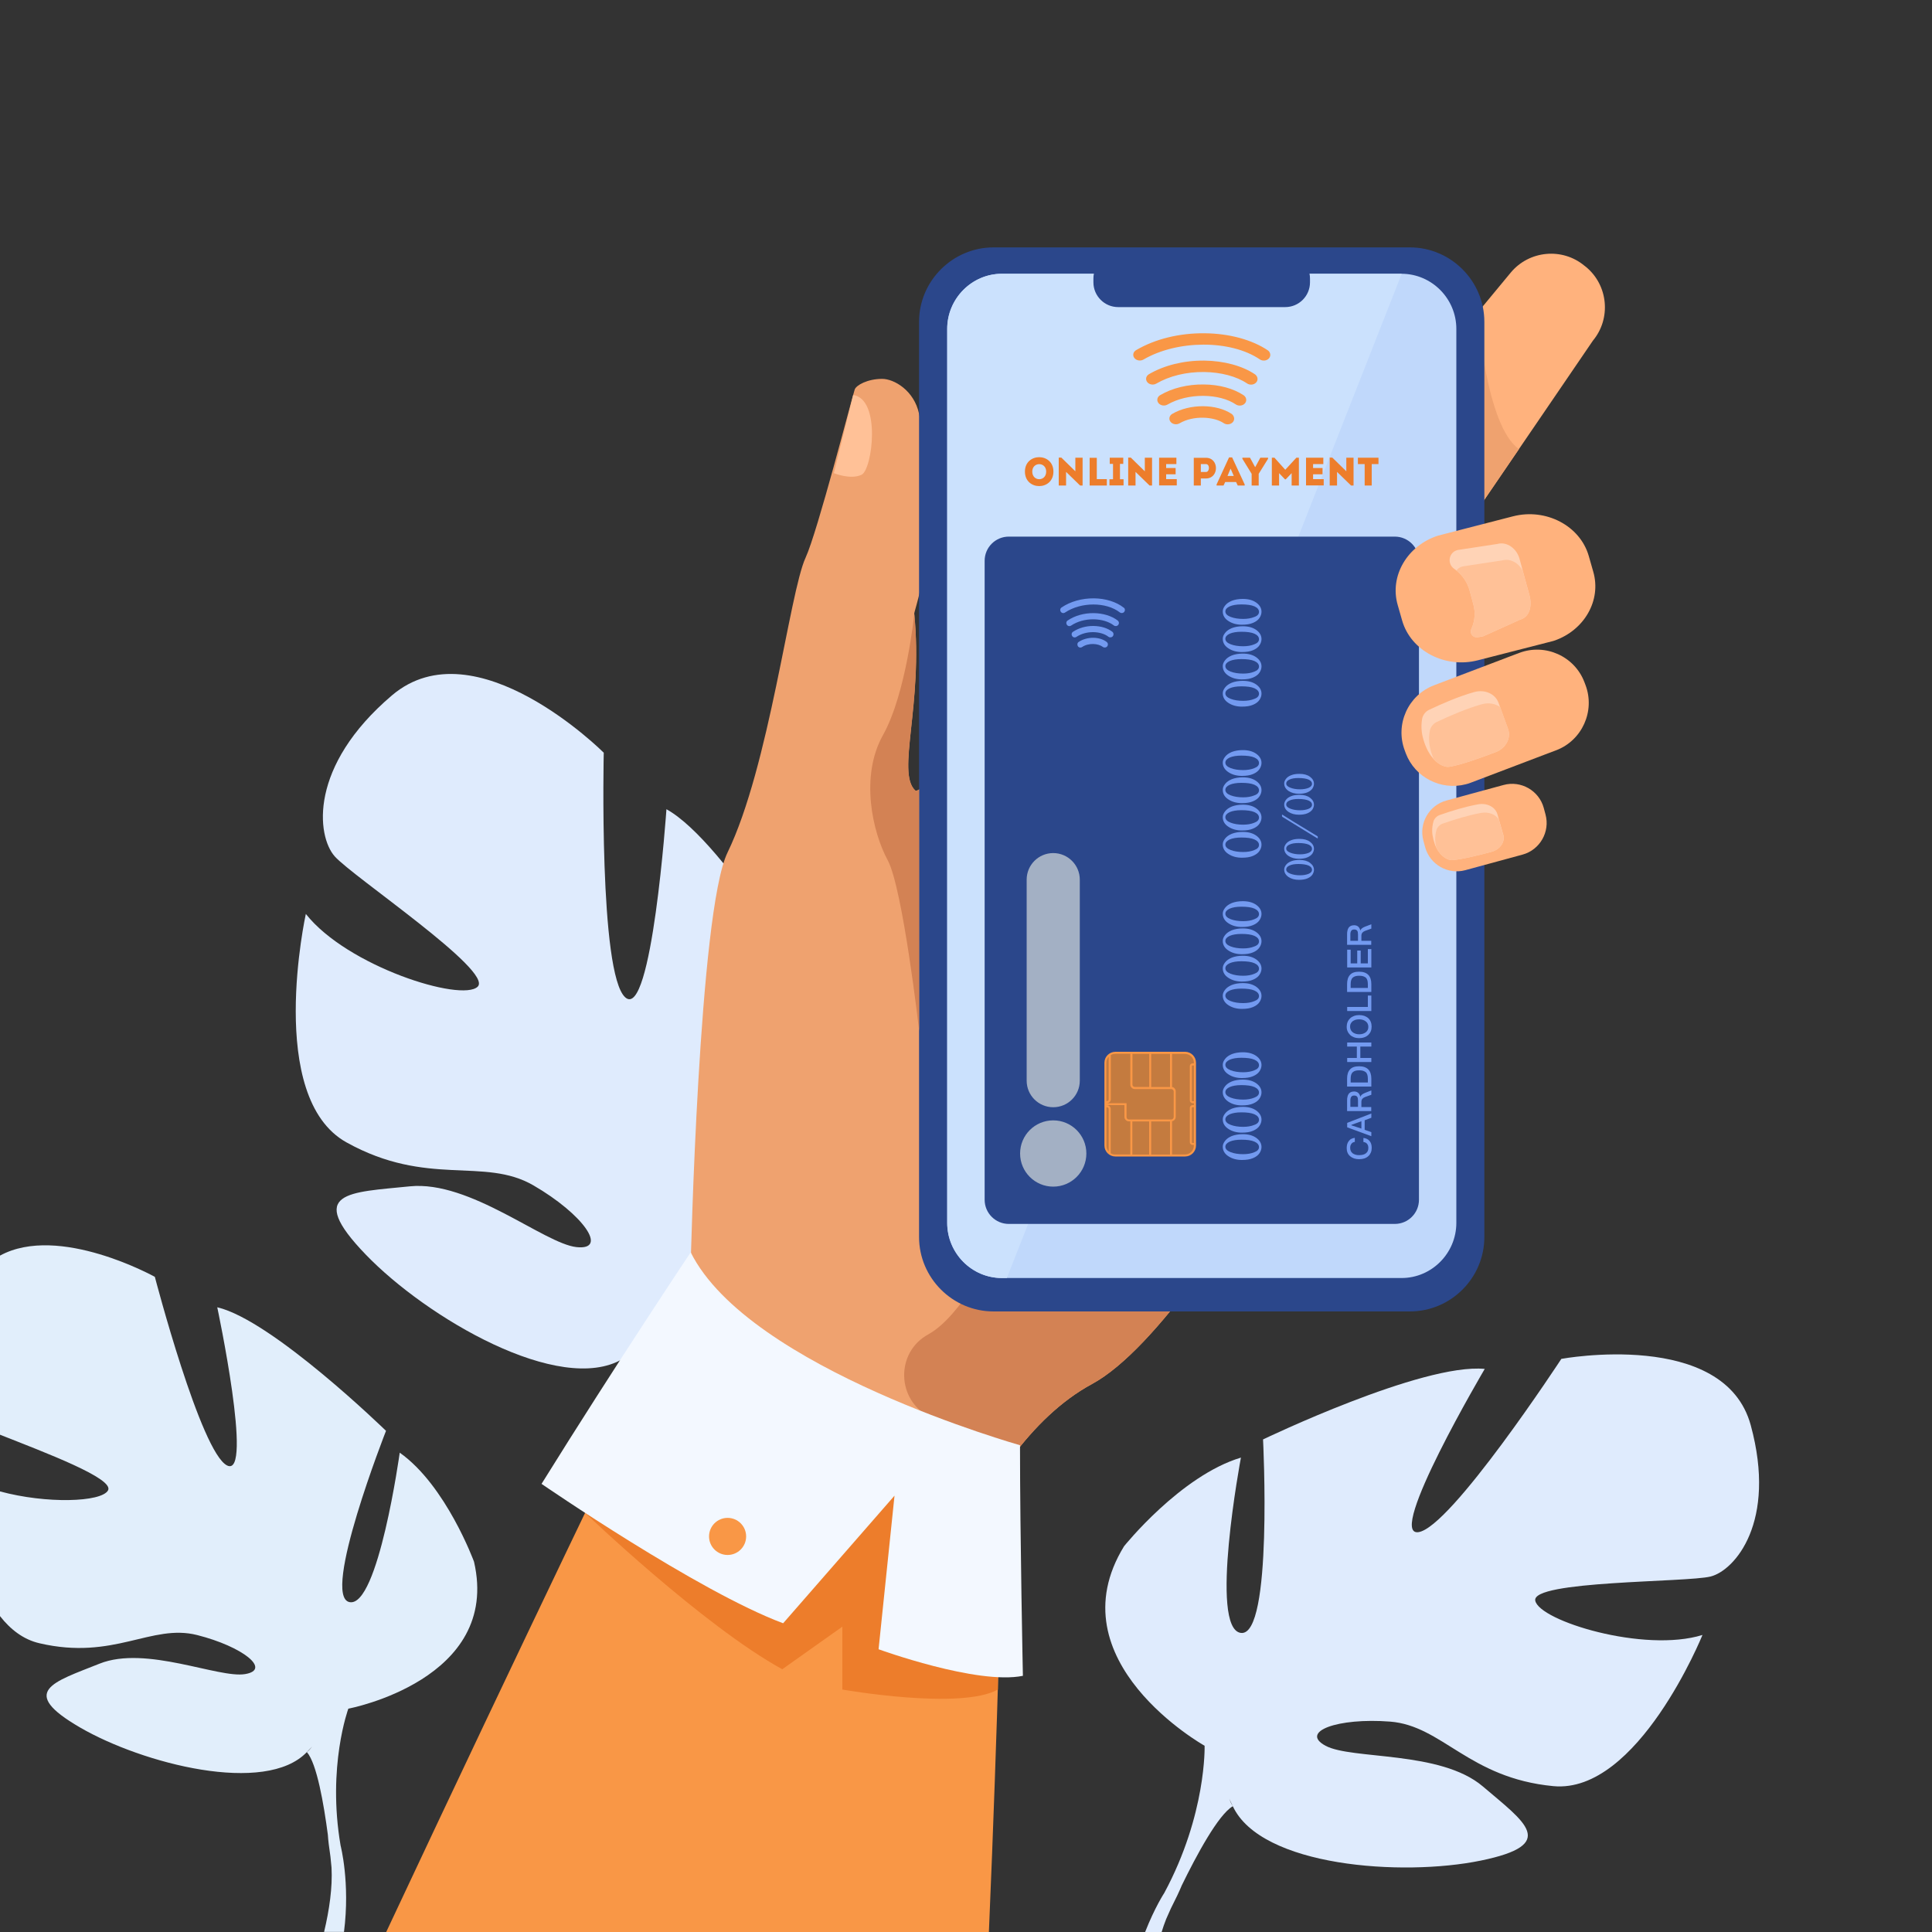 <?xml version="1.0" encoding="utf-8"?>
<!-- Generator: Adobe Illustrator 18.0.0, SVG Export Plug-In . SVG Version: 6.00 Build 0)  -->
<!DOCTYPE svg PUBLIC "-//W3C//DTD SVG 1.1//EN" "http://www.w3.org/Graphics/SVG/1.1/DTD/svg11.dtd">
<svg version="1.1" id="Layer_1" xmlns="http://www.w3.org/2000/svg" xmlns:xlink="http://www.w3.org/1999/xlink" x="0px" y="0px"
	 viewBox="0 0 2000 2000" enable-background="new 0 0 2000 2000" xml:space="preserve">
<rect x="0" y="0" width="2000" height="2000" fill="#333333" stroke="none"/>
<path fill="#DFEBFD" d="M860.4,1076.7c0,0-79.7,180.4-112.4,163.5c-32.6-16.9,103.4-194.6,103.4-194.6S752,872.1,689.9,837.7
	c0,0-15.2,219.2-42.6,194.8c-27.5-24.4-22.3-253.3-22.3-253.3s-132.8-132.8-219.2-59.4c-86.4,73.4-78,145.6-59.3,166.7
	c18.7,21.1,164.6,118.7,148,134.9c-16.7,16.2-135-20.9-177.9-75.3c0,0-41.9,189.8,42.1,236.5c84.1,46.7,142.1,14.7,193.5,44.5
	s78.1,67.5,44.6,63.9c-33.5-3.6-110.1-69.3-172.6-62.9c-62.5,6.4-108.7,5.1-45.7,70.5c62.9,65.4,200.9,146.4,266,108.2
	c2.8-1.7,5.5-3.3,8.1-4.8c-4.8,3.6-8.1,4.8-8.1,4.8c8.1,17.2,2.5,68.7-3.3,107.2c-1.4,6.3-2.9,15.3-4.5,27.7v0
	c-1,5.5-1.8,9.9-2.4,13.1c-18.6,82.4-109,184.6-109,184.6l12.8,15c112-88.6,114.7-222.9,114.7-222.9c10.9-100.4,56.7-163,56.7-163
	s195.2,18,203-134.3C912.5,1234.3,905.1,1132.3,860.4,1076.7z"/>
<g>
	<path fill="#EFA26F" d="M1432.8,997.4c0,0-95.2,190.5-192,322c-38.5,52.3-77.2,95.3-110.3,113.3c-32.4,17.5-59.7,44.8-82.4,75
		c-58.7,78.2-85.8,176.1-85.8,176.1L715,1309.6c0,0,8.4-365.8,38.1-427c43.3-89.2,64.2-269.3,80.8-305.2
		c12.3-26.6,47.6-164.1,50.9-174.2c1.5-4.4,13.2-11,28.4-11c12.2,0,33,11.8,38.2,36.1c26.5,122.6-5.4,203.5-5,207.1
		c9.3,94.3-18.7,164.2,0.9,182.8c0.7,0.7,2.1,0.4,4-0.9c34.1-21.9,245.8-330.5,271.8-337.1C1250.8,473.1,1432.8,997.4,1432.8,997.4z
		"/>
	<path fill="#F99746" d="M1036.7,1609.7c0,0-3.4,166.3-13,390.3H399.8c142.6-304.1,266.6-560.1,266.6-560.1
		S1021.7,1450.7,1036.7,1609.7z"/>
	<path fill="#FFB27D" d="M1649,352.6l-76.6,112.3l-75.2,110.2c-4.6,5.5-9.9,7.5-15.6,6.9c-18-1.7-40.4-27.7-57.7-42.1l-1.8-1.4
		c-22.9-19-26.2-53.3-7.2-76.2l114.9-138.9v0l34.1-41.2c19-22.9,53.3-26.2,76.2-7.2l1.8,1.4C1664.8,295.4,1668,329.7,1649,352.6z"/>
	<path fill="#EFA26F" d="M1572.4,464.9l-75.2,110.2c-4.6,5.5-9.9,7.5-15.6,6.9l48.2-258.6C1529.9,324.8,1538.1,440.9,1572.4,464.9z"
		/>
	<path fill="#D38254" d="M1240.8,1319.4c-38.5,52.3-77.2,95.3-110.3,113.3c-32.4,17.5-59.7,44.8-82.4,75
		c-26.1-12.2-55.8-26.4-84.8-40.5c-35.4-17.2-36.7-67.4-2.1-86c0.3-0.2,0.7-0.4,1-0.6c32.5-18.6,65.7-84.2,65.7-84.2L1240.8,1319.4z
		"/>
	<path fill="#FFC197" d="M883.2,408.9l-20,80.9c0,0,17.5,7.2,28.8,1.6C903.1,485.8,912.3,413.2,883.2,408.9z"/>
	<g>
		<path fill="#2B478B" d="M1459.5,1357.6h-431c-42.4,0-77.1-34.7-77.1-77.1V333.2c0-42.4,34.7-77.1,77.1-77.1h431
			c42.4,0,77.1,34.7,77.1,77.1v947.3C1536.6,1323,1501.9,1357.6,1459.5,1357.6z"/>
		<g>
			<path fill="#C0D8FB" d="M1507.6,340.5v925.4c0,31.4-25.5,57.1-56.7,57.1h-413.8c-31.2,0-56.6-25.7-56.6-57.1V340.5
				c0-31.4,25.5-57.1,56.6-57.1H1451C1482.1,283.5,1507.6,309.1,1507.6,340.5z"/>
			<path fill="#CBE1FD" d="M1451,283.5L1042.3,1323h-5.1c-31.2,0-56.6-25.7-56.6-57.1V340.5c0-31.4,25.5-57.1,56.6-57.1H1451z"/>
			<g>
				<path fill="#ED7D2B" d="M1061,488.2c0-19.9,29.5-19.9,29.5,0C1090.5,508.2,1061,508.2,1061,488.2z M1083,488.2
					c0-10.3-14.4-10.3-14.4,0C1068.6,498.7,1083,498.7,1083,488.2z"/>
				<path fill="#ED7D2B" d="M1103.6,488.5v14.1c-2.5,0-5.1,0-7.6,0v-28.9h2.7l14.5,14.2v-14.1c2.5,0,5,0,7.5,0v28.8h-2.6
					L1103.6,488.5z"/>
				<path fill="#ED7D2B" d="M1135.4,496h10.4c0,2.5,0,4.1,0,6.6c-5.9,0-12,0-17.8,0v-28.7c2.5,0,4.9,0,7.4,0
					C1135.4,488.7,1135.4,483.7,1135.4,496z"/>
				<path fill="#ED7D2B" d="M1163.1,496.1c0,2.4,0,3.9,0,6.4c-4.9,0-9.7,0-14.6,0c0-2.5,0-4,0-6.4h3.7v-15.9h-3.4c0-2.5,0-4,0-6.4
					c4.7,0,9.3,0,14,0c0,2.4,0,3.9,0,6.4h-3.4v15.9H1163.1z"/>
				<path fill="#ED7D2B" d="M1175.5,488.5v14.1c-2.5,0-5.1,0-7.6,0v-28.9h2.7l14.5,14.2v-14.1c2.5,0,5,0,7.5,0v28.8h-2.6
					L1175.5,488.5z"/>
				<path fill="#ED7D2B" d="M1217.8,480.4c-4.3,0-6.4,0-10.6,0v4.1h9.8c0,2.2,0,4.4,0,6.5h-9.8c0,1.7,0,3.3,0,5c4.2,0,6.7,0,11,0
					c0,2.1,0,4.4,0,6.5c-6.7,0-11.7,0-18.3,0c0-9.6,0-19.2,0-28.7c6.6,0,11.2,0,17.9,0C1217.8,476,1217.8,478.2,1217.8,480.4z"/>
				<path fill="#ED7D2B" d="M1235.8,502.6c0-9.6,0-19.1,0-28.7c4.1,0,8.4,0,12.6,0c13.8,0,13.8,21.4,0,21.4h-5.3v7.3
					C1240.7,502.6,1238.2,502.6,1235.8,502.6z M1248.4,480.4c-1.7,0-3.6,0-5.3,0c0,2.3,0,5.9,0,8.2h5.3
					C1252.4,488.6,1252.6,480.4,1248.4,480.4z"/>
				<path fill="#ED7D2B" d="M1279.6,499h-11.3l-1.7,3.6h-7.2v-1.1l12.9-28h3.2l13,28v1.1h-7.2L1279.6,499z M1273.9,485.1l-3.2,7.6
					h6.5L1273.9,485.1z"/>
				<path fill="#ED7D2B" d="M1303,502.6h-7.3v-12.1l-9.6-15.6v-1.1h7.9l5.2,9.6h0.3l5.2-9.6h8v1.1l-9.7,15.6V502.6z"/>
				<path fill="#ED7D2B" d="M1342,473.8h2.6v28.8c-2.5,0-5,0-7.5,0v-12.8l-6.1,6.4h-0.8l-6.1-6.4v12.8c-2.5,0-5,0-7.5,0v-28.8h2.7
					l11.2,12.5L1342,473.8z"/>
				<path fill="#ED7D2B" d="M1369.9,480.4c-4.3,0-6.4,0-10.6,0v4.1h9.8c0,2.2,0,4.4,0,6.5h-9.8c0,1.7,0,3.3,0,5c4.2,0,6.7,0,11,0
					c0,2.1,0,4.4,0,6.5c-6.7,0-11.7,0-18.3,0c0-9.6,0-19.2,0-28.7c6.6,0,11.2,0,17.9,0C1369.9,476,1369.9,478.2,1369.9,480.4z"/>
				<path fill="#ED7D2B" d="M1384.1,488.5v14.1c-2.5,0-5.1,0-7.6,0v-28.9h2.7l14.5,14.2v-14.1c2.5,0,5,0,7.5,0v28.8h-2.6
					L1384.1,488.5z"/>
				<path fill="#ED7D2B" d="M1405.7,480.4c0-2.2,0-4.4,0-6.6h21.3c0,2.2,0,4.4,0,6.6h-7v22.2c-2.4,0-4.8,0-7.3,0v-22.2H1405.7z"/>
			</g>
			<g>
				<path fill="#2B478B" d="M1468.9,580.5v661.5c0,13.8-11.2,25-25,25h-399.6c-13.8,0-25-11.2-25-25V580.5c0-13.8,11.2-25,25-25
					h399.6C1457.7,555.5,1468.9,566.7,1468.9,580.5z"/>
				<path fill="#C47B3F" d="M1237,1100.1v86.1c0,5.5-4.5,10-10,10h-72.5c-5.5,0-10-4.5-10-10v-86.1c0-5.5,4.5-10,10-10h72.5
					C1232.5,1090,1237,1094.5,1237,1100.1z"/>
				<circle fill="#A3B0C4" cx="1090.3" cy="1194.1" r="34.3"/>
				<g>
					<g>
						<path fill="#739AF0" d="M1164.5,631.4c0,0.7-0.2,1.4-0.7,2c-1.1,1.4-3.1,1.6-4.5,0.6c-14.2-11-40.2-11-56.8,0.1
							c-1.5,1-3.5,0.6-4.4-0.9c-1-1.5-0.6-3.5,0.9-4.4c9.2-6.2,21.1-9.5,33.4-9.4c11.9,0.1,23.2,3.6,30.8,9.6
							C1164.1,629.5,1164.5,630.4,1164.5,631.4z"/>
					</g>
					<g>
						<path fill="#739AF0" d="M1158.3,644.9c0,0.7-0.2,1.4-0.7,2c-1.1,1.4-3.1,1.6-4.5,0.6c-5.1-4-12.8-6.3-21-6.4
							c-8.6-0.1-16.9,2.2-23.3,6.5c-1.5,1-3.5,0.6-4.4-0.9c-1-1.5-0.6-3.5,0.9-4.4c7.4-5,17-7.7,26.9-7.6c9.6,0.1,18.7,2.9,24.9,7.7
							C1157.8,643,1158.3,643.9,1158.3,644.9z"/>
					</g>
					<g>
						<path fill="#739AF0" d="M1152.7,656.6c0,0.7-0.2,1.4-0.7,2c-1.1,1.4-3.1,1.6-4.5,0.6c-3.8-3-9.5-4.7-15.7-4.8
							c-6.5-0.1-12.7,1.7-17.5,4.9c-1.5,1-3.5,0.6-4.4-0.9c-1-1.5-0.6-3.5,0.9-4.4c5.9-3.9,13.4-6.1,21.2-6
							c7.7,0.1,14.6,2.2,19.6,6.1C1152.3,654.7,1152.7,655.6,1152.7,656.6z"/>
					</g>
					<g>
						<path fill="#739AF0" d="M1146.9,667.1c0,0.7-0.2,1.4-0.7,2c-1.1,1.4-3.1,1.6-4.5,0.6c-4.7-3.6-14.7-4.5-21.5,0.1
							c-1.5,1-3.5,0.6-4.4-0.9s-0.6-3.5,0.9-4.4c8.5-5.7,21.6-5.7,29,0.1C1146.4,665.2,1146.9,666.1,1146.9,667.1z"/>
					</g>
				</g>
				<g>
					<path fill="#739AF0" d="M1265.8,1187c0-2,0.8-4,2.4-6c1.6-2.1,3.9-3.7,7-5c3.1-1.2,6.9-1.9,11.3-1.9c5.9,0,10.5,1.3,14.1,3.9
						c3.5,2.6,5.3,5.7,5.3,9.4c0,2.1-0.7,4.3-2.1,6.4c-1.4,2.1-3.6,3.8-6.7,5.1c-3,1.3-6.8,1.9-11.5,1.9c-5.4,0-10.1-1.3-13.9-3.8
						C1267.8,1194.5,1265.8,1191.1,1265.8,1187z M1303.3,1187.5c0-2.4-1.6-4.3-4.7-5.7c-3.2-1.4-7.7-2-13.5-2c-5.1,0-9.1,0.7-12.1,2
						c-3,1.4-4.5,3.1-4.5,5.3c0,2.3,1.8,4.2,5.4,5.6c3.6,1.4,8,2.1,13,2.1c4.5,0,8.4-0.7,11.5-2
						C1301.7,1191.6,1303.3,1189.8,1303.3,1187.5z"/>
					<path fill="#739AF0" d="M1265.8,1158.7c0-2,0.8-4,2.4-6c1.6-2.1,3.9-3.7,7-5c3.1-1.2,6.9-1.9,11.3-1.9c5.9,0,10.5,1.3,14.1,3.9
						c3.5,2.6,5.3,5.7,5.3,9.4c0,2.1-0.7,4.3-2.1,6.4c-1.4,2.1-3.6,3.8-6.7,5.1c-3,1.3-6.8,1.9-11.5,1.9c-5.4,0-10.1-1.3-13.9-3.8
						C1267.8,1166.2,1265.8,1162.9,1265.8,1158.7z M1303.3,1159.2c0-2.4-1.6-4.3-4.7-5.7c-3.2-1.4-7.7-2-13.5-2
						c-5.1,0-9.1,0.7-12.1,2c-3,1.4-4.5,3.1-4.5,5.3c0,2.3,1.8,4.2,5.4,5.6c3.6,1.4,8,2.1,13,2.1c4.5,0,8.4-0.7,11.5-2
						C1301.7,1163.4,1303.3,1161.5,1303.3,1159.2z"/>
					<path fill="#739AF0" d="M1265.8,1130.5c0-2,0.8-4,2.4-6c1.6-2.1,3.9-3.7,7-5c3.1-1.2,6.9-1.9,11.3-1.9c5.9,0,10.5,1.3,14.1,3.9
						c3.5,2.6,5.3,5.7,5.3,9.4c0,2.1-0.7,4.3-2.1,6.4c-1.4,2.1-3.6,3.8-6.7,5.1c-3,1.3-6.8,1.9-11.5,1.9c-5.4,0-10.1-1.3-13.9-3.8
						C1267.8,1137.9,1265.8,1134.6,1265.8,1130.5z M1303.3,1131c0-2.4-1.6-4.3-4.7-5.7c-3.2-1.4-7.7-2-13.5-2c-5.1,0-9.1,0.7-12.1,2
						c-3,1.4-4.5,3.1-4.5,5.3c0,2.3,1.8,4.2,5.4,5.6c3.6,1.4,8,2.1,13,2.1c4.5,0,8.4-0.7,11.5-2
						C1301.7,1135.1,1303.3,1133.3,1303.3,1131z"/>
					<path fill="#739AF0" d="M1265.8,1102.2c0-2,0.8-4,2.4-6c1.6-2.1,3.9-3.7,7-5c3.1-1.2,6.9-1.9,11.3-1.9c5.9,0,10.5,1.3,14.1,3.9
						c3.5,2.6,5.3,5.7,5.3,9.4c0,2.1-0.7,4.3-2.1,6.4c-1.4,2.1-3.6,3.8-6.7,5.1c-3,1.3-6.8,1.9-11.5,1.9c-5.4,0-10.1-1.3-13.9-3.8
						C1267.8,1109.7,1265.8,1106.4,1265.8,1102.2z M1303.3,1102.7c0-2.4-1.6-4.3-4.7-5.7c-3.2-1.4-7.7-2-13.5-2
						c-5.1,0-9.1,0.7-12.1,2c-3,1.4-4.5,3.1-4.5,5.3c0,2.3,1.8,4.2,5.4,5.6c3.6,1.4,8,2.1,13,2.1c4.5,0,8.4-0.7,11.5-2
						C1301.7,1106.8,1303.3,1105,1303.3,1102.7z"/>
					<path fill="#739AF0" d="M1265.8,1030.6c0-2,0.8-4,2.4-6c1.6-2.1,3.9-3.7,7-5c3.1-1.2,6.9-1.9,11.3-1.9c5.9,0,10.5,1.3,14.1,3.9
						c3.5,2.6,5.3,5.7,5.3,9.4c0,2.1-0.7,4.3-2.1,6.4c-1.4,2.1-3.6,3.8-6.7,5.1c-3,1.3-6.8,1.9-11.5,1.9c-5.4,0-10.1-1.3-13.9-3.8
						C1267.8,1038.1,1265.8,1034.7,1265.8,1030.6z M1303.3,1031.1c0-2.4-1.6-4.3-4.7-5.7c-3.2-1.4-7.7-2-13.5-2
						c-5.1,0-9.1,0.7-12.1,2c-3,1.4-4.5,3.1-4.5,5.3c0,2.3,1.8,4.2,5.4,5.6c3.6,1.4,8,2.1,13,2.1c4.5,0,8.4-0.7,11.5-2
						C1301.7,1035.2,1303.3,1033.4,1303.3,1031.1z"/>
					<path fill="#739AF0" d="M1265.8,1002.3c0-2,0.8-4,2.4-6c1.6-2.1,3.9-3.7,7-5c3.1-1.2,6.9-1.9,11.3-1.9c5.9,0,10.5,1.3,14.1,3.9
						c3.5,2.6,5.3,5.7,5.3,9.4c0,2.1-0.7,4.3-2.1,6.4c-1.4,2.1-3.6,3.8-6.7,5.1c-3,1.3-6.8,1.9-11.5,1.9c-5.4,0-10.1-1.3-13.9-3.8
						C1267.8,1009.8,1265.8,1006.5,1265.8,1002.3z M1303.3,1002.8c0-2.4-1.6-4.3-4.7-5.7c-3.2-1.4-7.7-2-13.5-2
						c-5.1,0-9.1,0.7-12.1,2c-3,1.4-4.5,3.1-4.5,5.3c0,2.3,1.8,4.2,5.4,5.6c3.6,1.4,8,2.1,13,2.1c4.5,0,8.4-0.7,11.5-2
						C1301.7,1006.9,1303.3,1005.1,1303.3,1002.8z"/>
					<path fill="#739AF0" d="M1265.8,974c0-2,0.8-4,2.4-6c1.6-2.1,3.9-3.7,7-5c3.1-1.2,6.9-1.9,11.3-1.9c5.9,0,10.5,1.3,14.1,3.9
						c3.5,2.6,5.3,5.7,5.3,9.4c0,2.1-0.7,4.3-2.1,6.4c-1.4,2.1-3.6,3.8-6.7,5.1c-3,1.3-6.8,1.9-11.5,1.9c-5.4,0-10.1-1.3-13.9-3.8
						C1267.8,981.5,1265.8,978.2,1265.8,974z M1303.3,974.5c0-2.4-1.6-4.3-4.7-5.7c-3.2-1.4-7.7-2-13.5-2c-5.1,0-9.1,0.7-12.1,2
						c-3,1.4-4.5,3.1-4.5,5.3c0,2.3,1.8,4.2,5.4,5.6c3.6,1.4,8,2.1,13,2.1c4.5,0,8.4-0.7,11.5-2
						C1301.7,978.7,1303.3,976.9,1303.3,974.5z"/>
					<path fill="#739AF0" d="M1265.8,945.8c0-2,0.8-4,2.4-6c1.6-2.1,3.9-3.7,7-5c3.1-1.2,6.9-1.9,11.3-1.9c5.9,0,10.5,1.3,14.1,3.9
						c3.5,2.6,5.3,5.7,5.3,9.4c0,2.1-0.7,4.3-2.1,6.4c-1.4,2.1-3.6,3.8-6.7,5.1c-3,1.3-6.8,1.9-11.5,1.9c-5.4,0-10.1-1.3-13.9-3.8
						C1267.8,953.3,1265.8,949.9,1265.8,945.8z M1303.3,946.3c0-2.4-1.6-4.3-4.7-5.7c-3.2-1.4-7.7-2-13.5-2c-5.1,0-9.1,0.7-12.1,2
						c-3,1.4-4.5,3.1-4.5,5.3c0,2.3,1.8,4.2,5.4,5.6c3.6,1.4,8,2.1,13,2.1c4.5,0,8.4-0.7,11.5-2
						C1301.7,950.4,1303.3,948.6,1303.3,946.3z"/>
					<path fill="#739AF0" d="M1265.8,874.1c0-2,0.8-4,2.4-6c1.6-2.1,3.9-3.7,7-5c3.1-1.2,6.9-1.9,11.3-1.9c5.9,0,10.5,1.3,14.1,3.9
						c3.5,2.6,5.3,5.7,5.3,9.4c0,2.1-0.7,4.3-2.1,6.4c-1.4,2.1-3.6,3.8-6.7,5.1c-3,1.3-6.8,1.9-11.5,1.9c-5.4,0-10.1-1.3-13.9-3.8
						C1267.8,881.6,1265.8,878.3,1265.8,874.1z M1303.3,874.7c0-2.4-1.6-4.3-4.7-5.7c-3.2-1.4-7.7-2-13.5-2c-5.1,0-9.1,0.7-12.1,2
						c-3,1.4-4.5,3.1-4.5,5.3c0,2.3,1.8,4.2,5.4,5.6c3.6,1.4,8,2.1,13,2.1c4.5,0,8.4-0.7,11.5-2
						C1301.7,878.8,1303.3,877,1303.3,874.7z"/>
					<path fill="#739AF0" d="M1265.8,845.9c0-2,0.8-4,2.4-6c1.6-2.1,3.9-3.7,7-5c3.1-1.2,6.9-1.9,11.3-1.9c5.9,0,10.5,1.3,14.1,3.9
						c3.5,2.6,5.3,5.7,5.3,9.4c0,2.1-0.7,4.3-2.1,6.4c-1.4,2.1-3.6,3.8-6.7,5.1c-3,1.3-6.8,1.9-11.5,1.9c-5.4,0-10.1-1.3-13.9-3.8
						C1267.8,853.4,1265.8,850,1265.8,845.9z M1303.3,846.4c0-2.4-1.6-4.3-4.7-5.7c-3.2-1.4-7.7-2-13.5-2c-5.1,0-9.1,0.7-12.1,2
						c-3,1.4-4.5,3.1-4.5,5.3c0,2.3,1.8,4.2,5.4,5.6c3.6,1.4,8,2.1,13,2.1c4.5,0,8.4-0.7,11.5-2
						C1301.7,850.5,1303.3,848.7,1303.3,846.4z"/>
					<path fill="#739AF0" d="M1265.8,817.6c0-2,0.8-4,2.4-6c1.6-2.1,3.9-3.7,7-5c3.1-1.2,6.9-1.9,11.3-1.9c5.9,0,10.5,1.3,14.1,3.9
						c3.5,2.6,5.3,5.7,5.3,9.4c0,2.1-0.7,4.3-2.1,6.4c-1.4,2.1-3.6,3.8-6.7,5.1c-3,1.3-6.8,1.9-11.5,1.9c-5.4,0-10.1-1.3-13.9-3.8
						C1267.8,825.1,1265.8,821.8,1265.8,817.6z M1303.3,818.1c0-2.4-1.6-4.3-4.7-5.7c-3.2-1.4-7.7-2-13.5-2c-5.1,0-9.1,0.7-12.1,2
						c-3,1.4-4.5,3.1-4.5,5.3c0,2.3,1.8,4.2,5.4,5.6c3.6,1.4,8,2.1,13,2.1c4.5,0,8.4-0.7,11.5-2
						C1301.7,822.3,1303.3,820.4,1303.3,818.1z"/>
					<path fill="#739AF0" d="M1265.8,789.4c0-2,0.8-4,2.4-6c1.6-2.1,3.9-3.7,7-5c3.1-1.2,6.9-1.9,11.3-1.9c5.9,0,10.5,1.3,14.1,3.9
						c3.5,2.6,5.3,5.7,5.3,9.4c0,2.1-0.7,4.3-2.1,6.4c-1.4,2.1-3.6,3.8-6.7,5.1c-3,1.3-6.8,1.9-11.5,1.9c-5.4,0-10.1-1.3-13.9-3.8
						C1267.8,796.8,1265.8,793.5,1265.8,789.4z M1303.3,789.9c0-2.4-1.6-4.3-4.7-5.7c-3.2-1.4-7.7-2-13.5-2c-5.1,0-9.1,0.7-12.1,2
						c-3,1.4-4.5,3.1-4.5,5.3c0,2.3,1.8,4.2,5.4,5.6c3.6,1.4,8,2.1,13,2.1c4.5,0,8.4-0.7,11.5-2
						C1301.7,794,1303.3,792.2,1303.3,789.9z"/>
					<path fill="#739AF0" d="M1265.8,717.7c0-2,0.8-4,2.4-6c1.6-2.1,3.9-3.7,7-5c3.1-1.2,6.9-1.9,11.3-1.9c5.9,0,10.5,1.3,14.1,3.9
						c3.5,2.6,5.3,5.7,5.3,9.4c0,2.1-0.7,4.3-2.1,6.4c-1.4,2.1-3.6,3.8-6.7,5.1c-3,1.3-6.8,1.9-11.5,1.9c-5.4,0-10.1-1.3-13.9-3.8
						C1267.8,725.2,1265.8,721.9,1265.8,717.7z M1303.3,718.2c0-2.4-1.6-4.3-4.7-5.7c-3.2-1.4-7.7-2-13.5-2c-5.1,0-9.1,0.7-12.1,2
						c-3,1.4-4.5,3.1-4.5,5.3c0,2.3,1.8,4.2,5.4,5.6c3.6,1.4,8,2.1,13,2.1c4.5,0,8.4-0.7,11.5-2
						C1301.7,722.4,1303.3,720.5,1303.3,718.2z"/>
					<path fill="#739AF0" d="M1265.8,689.5c0-2,0.8-4,2.4-6c1.6-2.1,3.9-3.7,7-5c3.1-1.2,6.9-1.9,11.3-1.9c5.9,0,10.5,1.3,14.1,3.9
						c3.5,2.6,5.3,5.7,5.3,9.4c0,2.1-0.7,4.3-2.1,6.4c-1.4,2.1-3.6,3.8-6.7,5.1c-3,1.3-6.8,1.9-11.5,1.9c-5.4,0-10.1-1.3-13.9-3.8
						C1267.8,697,1265.8,693.6,1265.8,689.5z M1303.3,690c0-2.4-1.6-4.3-4.7-5.7c-3.2-1.4-7.7-2-13.5-2c-5.1,0-9.1,0.7-12.1,2
						c-3,1.4-4.5,3.1-4.5,5.3c0,2.3,1.8,4.2,5.4,5.6c3.6,1.4,8,2.1,13,2.1c4.5,0,8.4-0.7,11.5-2
						C1301.7,694.1,1303.3,692.3,1303.3,690z"/>
					<path fill="#739AF0" d="M1265.8,661.2c0-2,0.8-4,2.4-6c1.6-2.1,3.9-3.7,7-5c3.1-1.2,6.9-1.9,11.3-1.9c5.9,0,10.5,1.3,14.1,3.9
						c3.5,2.6,5.3,5.7,5.3,9.4c0,2.1-0.7,4.3-2.1,6.4c-1.4,2.1-3.6,3.8-6.7,5.1c-3,1.3-6.8,1.9-11.5,1.9c-5.4,0-10.1-1.3-13.9-3.8
						C1267.8,668.7,1265.8,665.4,1265.8,661.2z M1303.3,661.7c0-2.4-1.6-4.3-4.7-5.7c-3.2-1.4-7.7-2-13.5-2c-5.1,0-9.1,0.7-12.1,2
						c-3,1.4-4.5,3.1-4.5,5.3c0,2.3,1.8,4.2,5.4,5.6c3.6,1.4,8,2.1,13,2.1c4.5,0,8.4-0.7,11.5-2
						C1301.7,665.8,1303.3,664,1303.3,661.7z"/>
					<path fill="#739AF0" d="M1265.8,632.9c0-2,0.8-4,2.4-6c1.6-2.1,3.9-3.7,7-5c3.1-1.2,6.9-1.9,11.3-1.9c5.9,0,10.5,1.3,14.1,3.9
						c3.5,2.6,5.3,5.7,5.3,9.4c0,2.1-0.7,4.3-2.1,6.4c-1.4,2.1-3.6,3.8-6.7,5.1c-3,1.3-6.8,1.9-11.5,1.9c-5.4,0-10.1-1.3-13.9-3.8
						C1267.8,640.4,1265.8,637.1,1265.8,632.9z M1303.3,633.4c0-2.4-1.6-4.3-4.7-5.7c-3.2-1.4-7.7-2-13.5-2c-5.1,0-9.1,0.7-12.1,2
						c-3,1.4-4.5,3.1-4.5,5.3c0,2.3,1.8,4.2,5.4,5.6c3.6,1.4,8,2.1,13,2.1c4.5,0,8.4-0.7,11.5-2
						C1301.7,637.6,1303.3,635.8,1303.3,633.4z"/>
				</g>
				<path fill="#F99746" d="M1143.3,1100.1v85.8c0,6.2,5.1,11.3,11.3,11.3h72.2c6.2,0,11.3-5.1,11.3-11.3v-0.7v-41.2v-2v-41.2v-0.7
					c0-6.2-5.1-11.3-11.3-11.3h-72.2C1148.3,1088.9,1143.3,1093.9,1143.3,1100.1z M1170.1,1091v31.8c0,2.5,2.1,4.6,4.6,4.6h37.7
					c1.4,0,2.6,1.2,2.6,2.6v26.3c0,1.4-1.2,2.6-2.6,2.6h-43.7c-1.4,0-2.5-1.1-2.5-2.5V1142h-20.8v-0.1h0.6c2.1,0,3.9-1.7,3.9-3.9
					v-45.8c1.4-0.9,3-1.3,4.8-1.3H1170.1z M1191.7,1125.2V1091h19.5v34.3H1191.7z M1189.6,1125.2h-14.8c-1.4,0-2.5-1.1-2.5-2.5V1091
					h17.4V1125.2z M1147.7,1094v44c0,1-0.8,1.8-1.8,1.8h-0.6v-39.7C1145.3,1097.8,1146.2,1095.7,1147.7,1094z M1145.3,1146.3h0.6
					c1,0,1.8,0.8,1.8,1.8v44c-1.4-1.6-2.3-3.8-2.3-6.1V1146.3z M1149.8,1193.8V1148c0-2.1-1.7-3.9-3.9-3.9h-0.6v-0.1h18.7v12.2
					c0,2.5,2.1,4.6,4.6,4.6h1.5v34.3h-15.6C1152.8,1195.2,1151.1,1194.7,1149.8,1193.8z M1211.2,1160.9v34.3h-19.5v-34.3H1211.2z
					 M1189.6,1160.9v34.3h-17.4v-34.3H1189.6z M1235.9,1183.2h-1.4c-0.4,0-0.7-0.3-0.7-0.7v-35.6c0-0.4,0.3-0.7,0.7-0.7h1.4V1183.2z
					 M1235.9,1140h-1.4c-0.4,0-0.7-0.3-0.7-0.7v-35.6c0-0.4,0.3-0.7,0.7-0.7h1.4V1140z M1235.9,1100.1v0.7h-1.4
					c-1.5,0-2.8,1.3-2.8,2.8v35.6c0,1.5,1.3,2.8,2.8,2.8h1.4v2h-1.4c-1.5,0-2.8,1.3-2.8,2.8v35.6c0,1.5,1.3,2.8,2.8,2.8h1.4v0.7
					c0,5.1-4.1,9.2-9.2,9.2h-13.4v-34.4c2.1-0.4,3.8-2.3,3.8-4.6v-26.3c0-2.3-1.6-4.2-3.8-4.6V1091h13.4
					C1231.8,1091,1235.9,1095.1,1235.9,1100.1z"/>
				<path fill="#A3B0C4" d="M1117.8,910.6v208.1c0,15.2-12.3,27.5-27.5,27.5l0,0c-15.2,0-27.5-12.3-27.5-27.5V910.6
					c0-15.2,12.3-27.5,27.5-27.5l0,0C1105.5,883.1,1117.8,895.5,1117.8,910.6z"/>
				<g>
					<path fill="#739AF0" d="M1420,1188.3c0,1.8-0.3,3.4-0.9,4.8c-0.6,1.4-1.4,2.7-2.6,3.7c-1.2,1.1-2.6,1.9-4.1,2.4
						c-1.6,0.5-3.4,0.8-5.4,0.8c-4,0-7.1-1.1-9.5-3.2c-1.2-1.1-2.1-2.3-2.6-3.7c-0.6-1.4-0.8-3-0.8-4.8c0-1.4,0.2-2.7,0.5-3.8
						c0.3-1.2,0.9-2.2,1.6-3.2c0.8-1.1,1.7-1.9,2.8-2.4c1-0.5,2.2-0.9,3.5-1v4.2c-0.7,0.1-1.4,0.3-2,0.6c-0.6,0.3-1.1,0.8-1.5,1.3
						c-0.4,0.5-0.7,1.2-1,1.9c-0.2,0.7-0.3,1.5-0.3,2.4c0,1.1,0.2,2.2,0.6,3.1c0.4,0.9,1,1.7,1.8,2.4c0.8,0.6,1.8,1.1,3,1.5
						c1.2,0.4,2.5,0.5,4,0.5c1.5,0,2.8-0.2,4-0.5c1.2-0.3,2.2-0.8,3-1.5c0.8-0.6,1.4-1.4,1.8-2.3c0.4-0.9,0.6-1.9,0.6-3.1
						c0-0.9-0.1-1.7-0.3-2.4c-0.2-0.7-0.6-1.4-1-1.9c-0.4-0.5-1-1-1.6-1.3c-0.6-0.3-1.4-0.5-2.2-0.6v-4.2c2.8,0.3,4.9,1.3,6.4,3.2
						C1419.3,1182.9,1420,1185.3,1420,1188.3z"/>
					<path fill="#739AF0" d="M1419.6,1152.7v4.4l-6.9,2.6v9.9l6.9,2.4v4.2l-25-9.2v-4.6L1419.6,1152.7z M1409.3,1168.3v-7.6
						l-10.4,3.8v0.4L1409.3,1168.3z"/>
					<path fill="#739AF0" d="M1419.6,1128.8v4.5l-6.4,2.3c-1.3,0.5-2.2,1.1-2.9,1.9c-0.6,0.8-1,1.8-1,3.2v5.3h10.2v4.2h-25v-11.1
						c0-1.3,0.1-2.6,0.4-3.7c0.2-1.1,0.6-2.1,1.2-2.9c0.5-0.8,1.3-1.4,2.2-1.9c0.9-0.4,2-0.7,3.4-0.7c1.8,0,3.2,0.5,4.3,1.4
						c1.1,1,1.8,2.3,2.2,4.1c0.4-0.9,0.9-1.7,1.7-2.3c0.8-0.6,1.8-1.2,3.1-1.7L1419.6,1128.8z M1405.8,1145.8v-6.5
						c0-0.9-0.1-1.7-0.2-2.4c-0.1-0.7-0.4-1.2-0.7-1.6c-0.3-0.4-0.7-0.7-1.2-0.9c-0.5-0.2-1.1-0.3-1.9-0.3c-1.3,0-2.3,0.4-2.9,1.2
						c-0.6,0.8-1,2-1,3.6v6.9H1405.8z"/>
					<path fill="#739AF0" d="M1394.5,1124.8v-8.1c0-4.3,1-7.5,3.1-9.7c2-2.2,5.1-3.2,9.3-3.2c8.4,0,12.7,4.3,12.7,12.9v8.1H1394.5z
						 M1416,1120.6v-3.9c0-3.4-0.8-5.7-2.3-6.9c-0.8-0.6-1.8-1.1-2.9-1.4c-1.1-0.3-2.4-0.4-3.8-0.4c-1.4,0-2.6,0.1-3.7,0.4
						c-1.1,0.3-2,0.8-2.8,1.4c-1.5,1.2-2.3,3.5-2.3,6.9v3.9H1416z"/>
					<path fill="#739AF0" d="M1419.6,1079.2v4.2h-11.4v11.8h11.4v4.2h-25v-4.2h10v-11.8h-10v-4.2H1419.6z"/>
					<path fill="#739AF0" d="M1394.1,1062.9c0-1.8,0.3-3.4,0.9-4.9c0.6-1.5,1.5-2.7,2.6-3.8c1.1-1.1,2.5-1.9,4.1-2.5
						c1.6-0.6,3.4-0.9,5.3-0.9c1.9,0,3.7,0.3,5.3,0.8c1.6,0.6,3,1.4,4.1,2.4c1.1,1,2,2.3,2.6,3.8c0.6,1.5,0.9,3.1,0.9,4.9
						c0,1.8-0.3,3.5-0.9,4.9c-0.6,1.5-1.5,2.7-2.6,3.8c-1.1,1-2.5,1.9-4.1,2.4c-1.6,0.6-3.4,0.9-5.3,0.9c-1.9,0-3.7-0.3-5.3-0.9
						c-1.6-0.6-3-1.4-4.1-2.5c-1.1-1.1-2-2.3-2.6-3.8C1394.4,1066.3,1394.1,1064.7,1394.1,1062.9z M1416.5,1063
						c0-1.2-0.2-2.2-0.7-3.2c-0.4-1-1.1-1.8-1.9-2.4c-0.8-0.7-1.8-1.2-3-1.6c-1.2-0.4-2.5-0.6-3.9-0.6c-1.4,0-2.7,0.2-3.8,0.5
						c-1.2,0.4-2.1,0.9-3,1.5c-0.8,0.7-1.5,1.5-1.9,2.4c-0.5,0.9-0.7,2-0.7,3.2c0,1.2,0.2,2.2,0.7,3.2c0.4,1,1.1,1.8,1.9,2.5
						c0.8,0.7,1.8,1.2,3,1.6c1.2,0.4,2.4,0.6,3.9,0.6c1.4,0,2.7-0.2,3.9-0.6c1.2-0.4,2.1-0.9,3-1.6c0.8-0.7,1.5-1.5,1.9-2.4
						C1416.3,1065.2,1416.5,1064.1,1416.5,1063z"/>
					<path fill="#739AF0" d="M1419.6,1030.7v15.9h-25v-4.2h21.4v-11.8H1419.6z"/>
					<path fill="#739AF0" d="M1394.5,1026.9v-8.1c0-4.3,1-7.5,3.1-9.7c2-2.2,5.1-3.2,9.3-3.2c8.4,0,12.7,4.3,12.7,12.9v8.1H1394.5z
						 M1416,1022.7v-3.9c0-3.4-0.8-5.7-2.3-6.9c-0.8-0.6-1.8-1.1-2.9-1.4c-1.1-0.3-2.4-0.4-3.8-0.4c-1.4,0-2.6,0.1-3.7,0.4
						c-1.1,0.3-2,0.8-2.8,1.4c-1.5,1.2-2.3,3.5-2.3,6.9v3.9H1416z"/>
					<path fill="#739AF0" d="M1419.6,982.5v19h-25v-18.4h3.6v14.2h6.8V984h3.6v13.3h7.4v-14.8H1419.6z"/>
					<path fill="#739AF0" d="M1419.6,956.8v4.5l-6.4,2.3c-1.3,0.5-2.2,1.1-2.9,1.9c-0.6,0.8-1,1.8-1,3.1v5.3h10.2v4.2h-25V967
						c0-1.3,0.1-2.6,0.4-3.7c0.2-1.1,0.6-2.1,1.2-2.9c0.5-0.8,1.3-1.4,2.2-1.9c0.9-0.4,2-0.7,3.4-0.7c1.8,0,3.2,0.5,4.3,1.4
						c1.1,1,1.8,2.3,2.2,4.1c0.4-0.9,0.9-1.7,1.7-2.3c0.8-0.6,1.8-1.2,3.1-1.7L1419.6,956.8z M1405.8,973.9v-6.5
						c0-0.9-0.1-1.7-0.2-2.4c-0.1-0.7-0.4-1.2-0.7-1.6c-0.3-0.4-0.7-0.7-1.2-0.9c-0.5-0.2-1.1-0.3-1.9-0.3c-1.3,0-2.3,0.4-2.9,1.2
						c-0.6,0.8-1,2-1,3.6v6.9H1405.8z"/>
				</g>
				<g>
					<path fill="#739AF0" d="M1329.4,900.1c0-1.5,0.6-3.1,1.8-4.7c1.2-1.6,3-2.9,5.4-3.8c2.4-1,5.3-1.4,8.7-1.4c4.5,0,8.1,1,10.8,3
						c2.7,2,4.1,4.4,4.1,7.3c0,1.6-0.6,3.3-1.6,4.9c-1.1,1.6-2.8,2.9-5.1,3.9c-2.3,1-5.3,1.5-8.9,1.5c-4.2,0-7.8-1-10.7-2.9
						C1330.9,905.8,1329.4,903.3,1329.4,900.1z M1358.2,900.4c0-1.9-1.2-3.3-3.6-4.4c-2.4-1-5.9-1.6-10.4-1.6c-3.9,0-7,0.5-9.3,1.6
						c-2.3,1-3.4,2.4-3.4,4.1c0,1.8,1.4,3.2,4.2,4.3c2.8,1.1,6.1,1.7,10,1.7c3.5,0,6.4-0.5,8.9-1.5
						C1357,903.6,1358.2,902.2,1358.2,900.4z"/>
					<path fill="#739AF0" d="M1329.4,878.3c0-1.5,0.6-3.1,1.8-4.7c1.2-1.6,3-2.9,5.4-3.8c2.4-1,5.3-1.4,8.7-1.4c4.5,0,8.1,1,10.8,3
						c2.7,2,4.1,4.4,4.1,7.3c0,1.6-0.6,3.3-1.6,4.9c-1.1,1.6-2.8,2.9-5.1,3.9c-2.3,1-5.3,1.5-8.9,1.5c-4.2,0-7.8-1-10.7-2.9
						C1330.9,884.1,1329.4,881.5,1329.4,878.3z M1358.2,878.7c0-1.9-1.2-3.3-3.6-4.4c-2.4-1-5.9-1.6-10.4-1.6c-3.9,0-7,0.5-9.3,1.6
						c-2.3,1-3.4,2.4-3.4,4.1c0,1.8,1.4,3.2,4.2,4.3c2.8,1.1,6.1,1.7,10,1.7c3.5,0,6.4-0.5,8.9-1.5
						C1357,881.9,1358.2,880.5,1358.2,878.7z"/>
					<path fill="#739AF0" d="M1327.3,843.3c0.1,0,0.2,0,0.3,0.1l10.5,6.6l25,15.2c0.6,0.3,0.9,0.6,1,0.8c0.1,0.2,0.1,0.5,0.1,1
						c0,0.6-0.1,0.9-0.3,0.9c-0.1,0-0.2-0.1-0.4-0.2l-9.5-5.8l-26.2-16.1c-0.3-0.2-0.5-0.4-0.6-0.6c-0.1-0.2-0.1-0.5-0.1-0.9
						C1327.1,843.6,1327.2,843.3,1327.3,843.3z"/>
					<path fill="#739AF0" d="M1329.4,832.7c0-1.5,0.6-3.1,1.8-4.7c1.2-1.6,3-2.9,5.4-3.8c2.4-1,5.3-1.4,8.7-1.4c4.5,0,8.1,1,10.8,3
						c2.7,2,4.1,4.4,4.1,7.3c0,1.6-0.6,3.3-1.6,4.9c-1.1,1.6-2.8,2.9-5.1,3.9c-2.3,1-5.3,1.5-8.9,1.5c-4.2,0-7.8-1-10.7-2.9
						C1330.9,838.5,1329.4,835.9,1329.4,832.7z M1358.2,833.1c0-1.9-1.2-3.3-3.6-4.4c-2.4-1-5.9-1.6-10.4-1.6c-3.9,0-7,0.5-9.3,1.6
						c-2.3,1-3.4,2.4-3.4,4.1c0,1.8,1.4,3.2,4.2,4.3c2.8,1.1,6.1,1.7,10,1.7c3.5,0,6.4-0.5,8.9-1.5
						C1357,836.3,1358.2,834.9,1358.2,833.1z"/>
					<path fill="#739AF0" d="M1329.4,811c0-1.5,0.6-3.1,1.8-4.7c1.2-1.6,3-2.9,5.4-3.8c2.4-1,5.3-1.4,8.7-1.4c4.5,0,8.1,1,10.8,3
						c2.7,2,4.1,4.4,4.1,7.3c0,1.6-0.6,3.3-1.6,4.9c-1.1,1.6-2.8,2.9-5.1,3.9c-2.3,1-5.3,1.5-8.9,1.5c-4.2,0-7.8-1-10.7-2.9
						C1330.9,816.7,1329.4,814.2,1329.4,811z M1358.2,811.4c0-1.9-1.2-3.3-3.6-4.4c-2.4-1-5.9-1.6-10.4-1.6c-3.9,0-7,0.5-9.3,1.6
						c-2.3,1-3.4,2.4-3.4,4.1c0,1.8,1.4,3.2,4.2,4.3c2.8,1.1,6.1,1.7,10,1.7c3.5,0,6.4-0.5,8.9-1.5
						C1357,814.5,1358.2,813.1,1358.2,811.4z"/>
				</g>
			</g>
			<g>
				<g>
					<path fill="#F99746" d="M1315,367.4c0,1.3-0.5,2.6-1.4,3.6c-2.3,2.6-6.6,3-9.5,1c-30.1-20.4-85.2-20.3-120.4,0.2
						c-3.1,1.8-7.3,1.1-9.4-1.6c-2.1-2.7-1.3-6.4,1.9-8.2c19.6-11.5,44.8-17.7,70.9-17.4c25.3,0.2,49.1,6.7,65.4,17.7
						C1314.1,363.8,1315,365.6,1315,367.4z"/>
				</g>
				<g>
					<path fill="#F99746" d="M1301.8,392.3c0,1.3-0.5,2.6-1.4,3.6c-2.3,2.6-6.6,3-9.5,1c-10.8-7.3-27.1-11.6-44.5-11.8
						c-18.3-0.2-35.9,4.1-49.4,12c-3.1,1.8-7.3,1.1-9.4-1.6c-2.1-2.7-1.3-6.4,1.9-8.2c15.8-9.2,36.1-14.2,57.1-14
						c20.4,0.2,39.6,5.4,52.7,14.3C1300.9,388.8,1301.8,390.6,1301.8,392.3z"/>
				</g>
				<g>
					<path fill="#F99746" d="M1290.1,414c0,1.3-0.5,2.6-1.4,3.6c-2.3,2.6-6.6,3-9.5,1c-8.1-5.5-20.2-8.7-33.4-8.8
						c-13.8-0.1-27,3.1-37.2,9c-3.1,1.8-7.3,1.1-9.4-1.6c-2.1-2.7-1.3-6.4,1.9-8.2c12.4-7.3,28.4-11.2,44.9-11
						c16.3,0.1,31,4.2,41.6,11.3C1289.2,410.5,1290.1,412.2,1290.1,414z"/>
				</g>
				<g>
					<path fill="#F99746" d="M1277.6,433.4c0,1.3-0.5,2.6-1.4,3.6c-2.3,2.6-6.6,3-9.5,1c-9.9-6.7-31.1-8.3-45.6,0.2
						c-3.1,1.8-7.3,1.1-9.4-1.6c-2.1-2.7-1.3-6.4,1.9-8.2c18.1-10.6,45.7-10.5,61.6,0.2C1276.7,429.9,1277.6,431.6,1277.6,433.4z"/>
				</g>
			</g>
		</g>
		<path fill="#2B478B" d="M1330.5,317.9h-173c-14.1,0-25.6-11.5-25.6-25.6v-4c0-14.1,11.5-25.6,25.6-25.6h173
			c14.1,0,25.6,11.5,25.6,25.6v4C1356.1,306.4,1344.6,317.9,1330.5,317.9z"/>
	</g>
	<g>
		<path fill="#FFB27D" d="M1610.9,776.7l-11.4,4.3l-76.8,29.2c-1.8,0.7-3.6,1.3-5.4,1.7c-25.4,6.6-52.5-6.9-62-32l-1.1-3
			c-10.2-26.9,3.4-57.3,30.3-67.5l71.6-27.2l5.2-2l11.4-4.3c26.9-10.2,57.3,3.4,67.5,30.3l1.1,2.9
			C1651.5,736.1,1637.8,766.5,1610.9,776.7z"/>
		<path fill="#FFD3B6" d="M1548.5,778.5c-12.8,4.9-36,13.5-48.4,15.3c-3.5,0.5-10-1.4-16-8c-3.6-4-7.1-9.6-9.7-17.4
			c-1.2-3.7-2.2-7.3-2.6-11.1c-0.5-4.4-0.4-8.8,0.4-13.2c0.7-3.9,3.4-7.5,7.3-9.4c0,0,0,0,0.1,0c13.2-6.3,31-14,46.6-18.3
			c10.8-3,21.7,1.8,25.1,11.2l1.6,4.4l8.2,22.6C1564.5,763.8,1559,774.5,1548.5,778.5z"/>
		<path fill="#FFC197" d="M1548.5,778.5c-12.8,4.9-36,13.5-48.4,15.3c-3.5,0.5-10-1.4-16-8c-0.6-1.5-1.2-3.1-1.8-4.8
			c-1.2-3.7-2.2-7.3-2.6-11.1c-0.5-4.4-0.4-8.8,0.4-13.2c0.7-3.9,3.4-7.5,7.3-9.4c0,0,0,0,0.1,0c13.2-6.3,31-14,46.6-18.3
			c6.9-1.9,13.9-0.6,18.9,3l8.2,22.6C1564.5,763.8,1559,774.5,1548.5,778.5z"/>
	</g>
	<g>
		<path fill="#FFB27D" d="M1576.1,884.7l-59.2,16.1c-18,4.9-36.7-5.8-41.6-23.8l-1.8-6.7c-4.9-18,5.8-36.7,23.8-41.6l59.2-16.1
			c18-4.9,36.7,5.8,41.6,23.8l1.8,6.7C1604.8,861.1,1594.1,879.8,1576.1,884.7z"/>
		<path fill="#FFD3B6" d="M1544,881.8c-10.9,2.9-30.6,8-40.9,8.6c-3.7,0.2-11.3-3-16.2-12.8c-1.2-2.4-2.2-5.2-3-8.4
			c-0.7-2.9-1.3-5.8-1.3-8.7c-0.1-3.4,0.4-6.8,1.3-10.1c0.9-3,3.3-5.6,6.7-6.8c0,0,0,0,0.1,0c11.3-4,26.5-8.7,39.6-11
			c9.1-1.6,17.6,2.8,19.8,10.2l1.5,5.3l4.6,16C1558.3,871.5,1552.9,879.4,1544,881.8z"/>
		<path fill="#FFC197" d="M1544,881.8c-10.9,2.9-30.6,8-40.9,8.6c-3.7,0.2-11.3-3-16.2-12.8c-0.7-2.7-1.1-5.4-1.2-8.2
			c-0.1-3.4,0.4-6.8,1.3-10.1c0.9-3,3.3-5.6,6.7-6.8c0,0,0,0,0.1,0c11.3-4,26.5-8.7,39.6-11c7.5-1.3,14.7,1.4,18.1,6.7l4.6,16
			C1558.3,871.5,1552.9,879.4,1544,881.8z"/>
	</g>
	<path fill="#ED7D2B" d="M605.7,1566.1c0,0,121.9,116.8,204.1,161.9l62.2-44.1v65.1c0,0,122.4,21.6,161,0v-177.6L689.2,1399
		L605.7,1566.1z"/>
	<path fill="#F3F8FF" d="M715,1296.4c0,0-77.4,115.8-154.4,239.7c0,0,162.2,111.6,250.1,144.3L926,1548.3l-16.5,159
		c0,0,102.1,37.2,149.4,27.5c0,0-3-144.2-3-238.7C1056,1496,775.4,1417.4,715,1296.4z"/>
	<circle fill="#F99746" cx="753.2" cy="1590.5" r="19.2"/>
	<g>
		<path fill="#FFB27D" d="M1609,663.2c-0.4,0.2-0.8,0.3-1.3,0.4l-77.7,19.9c-34.1,8.8-69.5-9.7-78.5-41.1l-4.6-16.1
			c-8.7-30.1,10-61.6,41.7-71.8l25.6-6.6l52-13.4c34.1-8.8,69.5,9.7,78.5,41.1l4.6,16.1C1658,621.5,1640,652.5,1609,663.2z"/>
		<path fill="#FFD3B6" d="M1573.5,641.5l-37.7,17c-0.1,0-0.1,0-0.2,0.1c-1.5,0.4-3,0.7-4.6,0.9c-0.6,0.1-1.3,0.2-1.9,0.2
			c-0.3,0-0.5,0-0.8,0c-4.2-0.1-7-4.5-5.2-8.5c3.6-7.8,4.5-16.8,2.1-25.6l-0.9-3.3c0,0,0-0.1,0-0.1l-2.9-10.7
			c-2.3-8.5-7.2-15.7-13.7-20.9c-0.8-0.6-1.6-1.2-2.4-1.8c-7.5-5.2-5.6-16.9,3.2-19.3c0.1,0,0.2,0,0.2-0.1l41.4-6.3
			c10.2-2.8,20.1,5.1,22.9,15.3l3.3,12.2l7.1,26C1586.1,627.1,1583.7,638.7,1573.5,641.5z"/>
		<path fill="#FFC197" d="M1573.5,641.5l-37.7,17c-0.1,0-0.1,0-0.2,0.1c-0.9,0.2-3.7,0.6-7.3,1.2c-4.2-0.1-7-4.5-5.2-8.5
			c3.6-7.8,4.5-16.8,2.1-25.6l-0.9-3.3c0,0,0-0.1,0-0.1l-2.9-10.7c-2.3-8.5-7.2-15.7-13.7-20.9c1.3-2,3.3-3.5,5.9-4.2
			c0.1,0,0.2,0,0.2-0.1l41.4-6.3c8.6-2.3,17,2.9,21.1,10.7l7.1,26C1586.1,627.1,1583.7,638.7,1573.5,641.5z"/>
	</g>
	<path fill="#D38254" d="M951.5,1067.1c0,0-16.9-147.9-32.6-176.7c-15.6-28.8-28.9-86.6-4.8-129.5c24-42.9,32.4-125.5,32.4-125.5
		c9.3,94.3-18.7,164.2,0.9,182.8c0.7,0.7,2.1,0.4,4-0.9L951.5,1067.1z"/>
</g>
<path fill="#E1EEFB" d="M490.7,1616.7c0,0-28.9-79-76.9-112.9c0,0-22.3,160.7-52,154.7c-29.6-6,37.8-177.3,37.8-177.3
	s-117.8-114.7-174.7-127.9c0,0,37.6,176.9,10.3,163.8c-27.3-13.1-74.9-195.3-74.9-195.3S60.9,1266.5,0,1299.8v185.4
	c46.7,18.5,118.8,45.5,111.8,57.7c-7,12.2-63.8,14-111.8,1V1673c10.9,13.9,24.3,24.3,40.9,28.1c77.1,18,115.7-20.5,163.2-8.5
	c47.4,12,77,35.8,49.7,40.4c-27.3,4.7-102.7-30-150.7-10.8c-48,19.2-84.8,28.6-20.2,66.1c64.6,37.5,192,70.4,234.8,25.4c0,0,0,0,0,0
	c1.9-2,3.7-3.8,5.4-5.6c0,0,0,0,0,0c-3,3.9-5.4,5.7-5.4,5.7c10.3,11.8,17.5,53.8,21.7,85.6c0.3,5.3,1.2,12.7,2.7,22.8
	c0.5,4.7,0.9,8.5,1.1,11.2c1.1,20.5-2.3,43.9-7.7,66.5h20.6c6.5-51-3.5-89.2-3.5-89.3l0,0c-14.1-81.9,8-141.8,8-141.8v0
	C360.8,1768.8,518.9,1738.9,490.7,1616.7z"/>
<path fill="#DFEBFD" d="M1812.4,1475.5c-27.1-100.1-196.1-68.8-196.1-68.8s-114.7,175.2-148.1,179.4s68.8-169,68.8-169
	c-64.7-6.3-229.5,73-229.5,73s10.4,204.4-22.9,200.3c-33.4-4.2,0-181.5,0-181.5c-62.6,18.8-121,91.8-121,91.8
	c-73,118.9,83.4,206.5,83.4,206.5s2.1,70.9-41.7,152.3l0,0c0,0-9.9,15-19.9,40.6h17.1c1.4-4.6,2.9-9,4.6-13.2c0,0,0-0.1,0-0.1
	c0-0.1,0.1-0.1,0.1-0.2c1.2-2.6,2.8-6.4,4.9-11l0,0c0,0,0,0,0,0c5.2-10.2,8.7-17.7,11-23.2c0,0,0,0,0-0.1
	c15.6-32,38.1-73.8,53.1-82.5c0,0-1.9-2.7-3.7-7.8c1.2,2.5,2.4,5.1,3.7,7.8c29.2,62.6,175.2,73,256.6,56.3
	c81.4-16.7,45.9-39.6,2.1-76.9c-43.8-37.2-135.6-27.4-162.7-42c-27.1-14.6,12.5-29.2,66.8-25c54.2,4.2,81.4,58.4,169,66.8
	c87.6,8.3,154.4-156.5,154.4-156.5c-60.5,18.8-169-14.6-173.1-35.5c-4.2-20.9,156.5-18.8,181.5-25
	C1795.8,1625.7,1839.6,1575.6,1812.4,1475.5z"/>
</svg>
